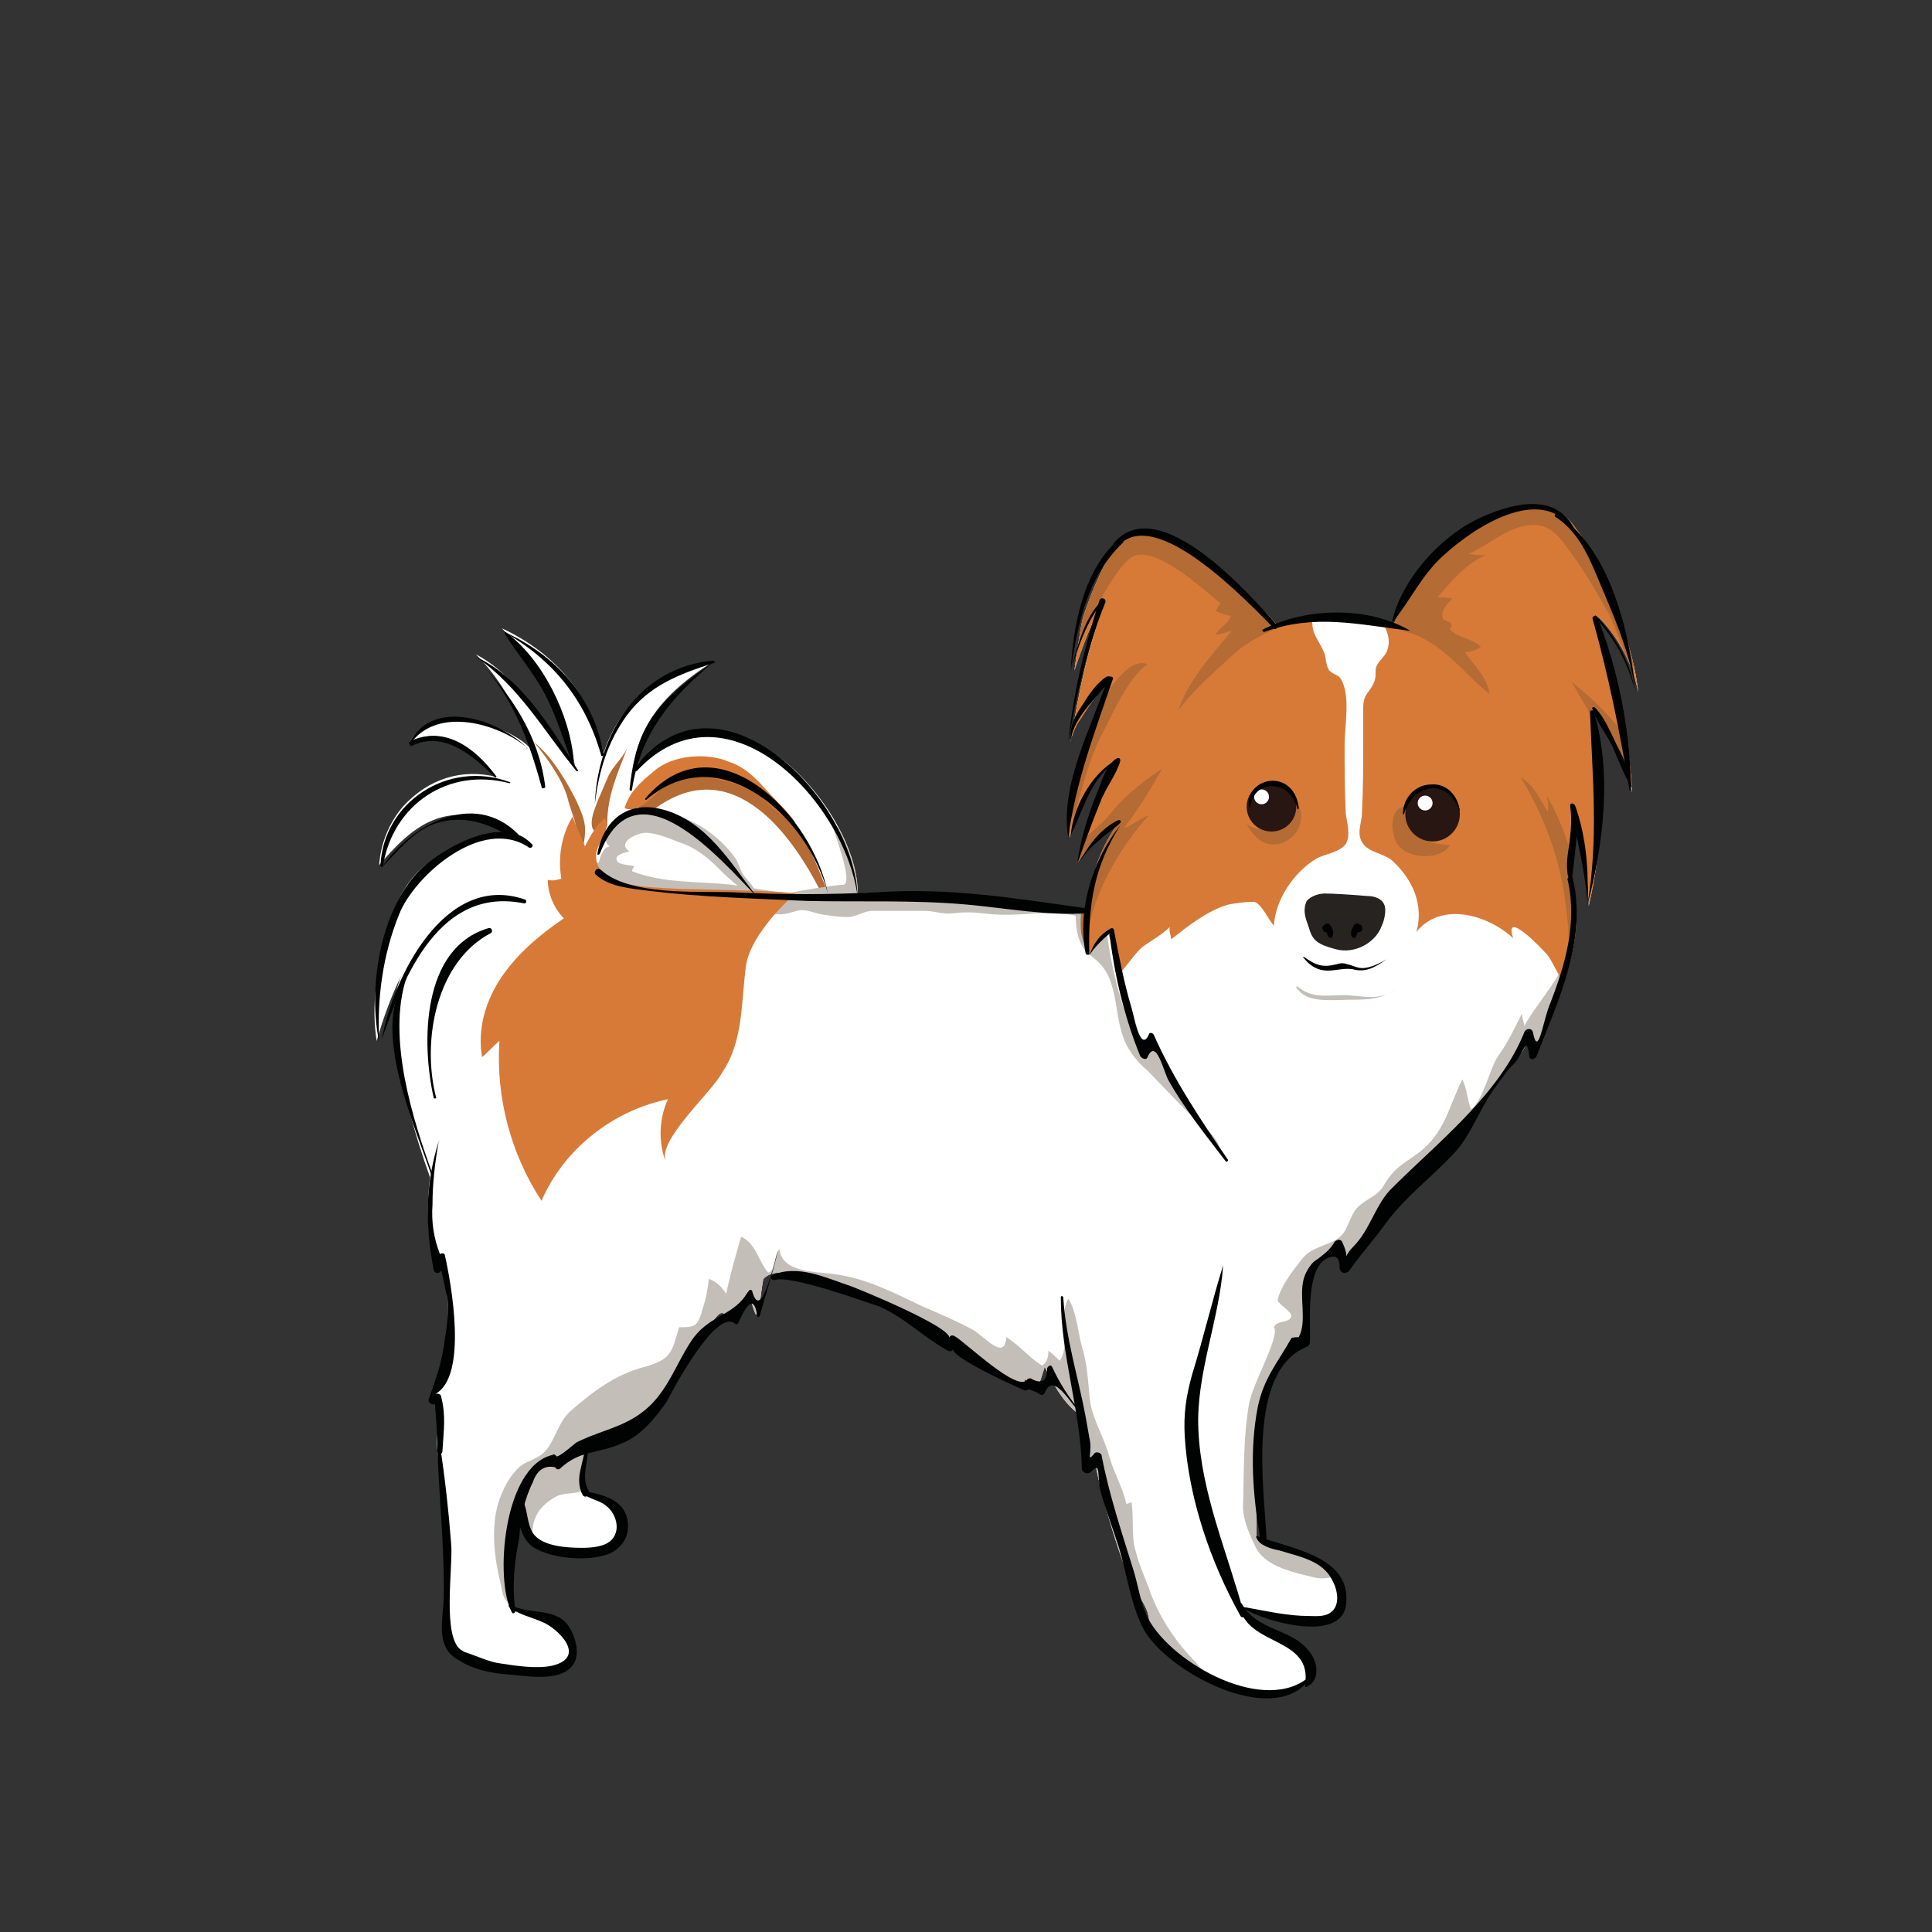 <?xml version="1.0" encoding="utf-8"?>
<!-- Generator: Adobe Illustrator 22.1.0, SVG Export Plug-In . SVG Version: 6.00 Build 0)  -->
<svg version="1.1" id="Card_1" xmlns="http://www.w3.org/2000/svg" xmlns:xlink="http://www.w3.org/1999/xlink" x="0px" y="0px"
	 viewBox="0 0 155.9 155.9" style="enable-background:new 0 0 155.9 155.9;" xml:space="preserve">
<rect x="0" y="0" width="155.9" height="155.9" fill="#333333" stroke="none"/>
<style type="text/css">
	.st0{clip-path:url(#SVGID_2_);}
	.st1{fill:#FFFFFF;}
	.st2{fill:#B46B34;}
	.st3{fill:#C4BEB9;}
	.st4{fill:#D77A38;}
	.st5{clip-path:url(#SVGID_4_);}
	.st6{fill:#281613;}
	.st7{fill:#262320;}
	.st8{fill:#010202;}
</style>
<g id="Colours">
	<g>
		<defs>
			<path id="SVGID_1_" d="M105.3,136c0.5-0.6,0.5-1.5,0.1-2.2s-1.1-1.2-1.8-1.5c-0.7-0.4-1.5-0.6-2.1-1c-0.7-0.4-1.3-1-1.5-1.8
				c1.9,0.9,4.8,1.3,6,1.3c1.7,0,2.8-0.6,1.7-3.5c-2.1-2.7-5.4-2.1-6.3-3.2c-0.1-6.4-0.2-7.5,0.3-11.2c0.1-0.8,1.4-3.1,2.5-4.4
				c0.2-0.3,0.8,0.4,0.9,0c0.3-2-0.1-5,0.4-6c0.9-1.8,1.7-0.2,2.4-2c0.5,0.5,0.4,1.9,0.5,2c0.9-1.9,2.9-2.8,3.5-5
				c0.5-2,3.6-2.9,5-4.4c1.3-1.6,2-3.5,3.3-5c1.1-1.4,2.6-2.8,3.3-4.5c0.2,0.6,0.2,1.3,0.3,1.8c1.6-3.9,4.5-9.9,3-14.3
				c-0.5-2.1,0.9-4,0.2-6.1c0.7,2.5,1.2,5.5,1.2,8.1c1.2-5.1,1.3-10.4,0.4-15.6c1.3,2,2.3,4.1,3.1,6.4v-0.1
				c-0.3-4.7-1.3-9.4-2.8-13.9l0.1-0.1c1.6,1.6,2.8,3.9,3.2,6.1c-0.3-2.9-1.4-5.8-2.4-8.5c-0.9-2.2-1.9-3.8-2.6-4.7
				c-0.7-1-1.4-1.6-2.5-1.7c-1-0.2-2.1,0.1-3.1,0.4c-4.2,1.4-7.3,4.9-9.1,8.9c-2-0.7-2.6-0.5-4.7-0.5c-1.9,0-2.9-0.1-4.6,0.8
				c-2.2-2.5-4.8-4.6-7.5-6.4C94.9,43.7,94,43.1,93,43c-1-0.1-2.1,0.5-2.8,1s-2.1,3.6-2.8,5.8c-0.2,0.7-0.6,3.5-0.7,4.3
				c0.4-1.2,1.6-4.7,2.5-5.6c-1.4,3.6-2.2,7.5-2.8,11.4c0-0.4,0.4-1.3,0.6-1.6c1.1-1.7,1.4-2.2,2.8-3.5c-1.3,3.9-3.6,8.7-3.5,12.8
				c1.1-3.7,2.7-5.6,4-6.3c-0.9,1.1-2.3,4.8-3.4,8.4c0.8-1.3,2.1-2.7,3.5-3.5c-1.6,2.1-2.4,4.5-2.6,7.1c-2.1,0-8.6-1-10.3-1.1
				c-1.6-0.1-6.7-0.2-8.3-0.1c0.2-6.2-9.9-18.9-18.1-10.1c0.4-3,1.9-5.8,6.6-8.7c-4.9,0.8-7.8,3.8-9,7.5c-0.9-4.6-3.9-8.1-8.2-10.1
				c2.8,2.8,5.1,7.3,5.9,11.1c-0.7-1-1.4-1.9-2.1-3c-1.7-2.3-3.4-4.7-5.9-6c2.1,2.1,3.5,4.7,4.4,7.6c-0.7-0.8-2-1.4-3-1.8
				c-1.1-0.4-2.4-0.8-3.6-0.7c-1.2,0.1-2.5,0.8-3.1,1.9c1.3-0.6,2.6-0.5,3.8,0.1s2.4,1.8,3.2,2.8c-2.8-0.7-5.5,0.1-7.6,2.4
				c-1.1,1.3-1.8,3-1.9,4.7c1.2-1.4,2.6-2.9,4.3-3.6c2.1-0.9,4.8-0.4,6.5,1.1c-0.8-0.1-2.2,0.2-2.9,0.5c-1.6,0.6-3.2,1.2-4.5,2.3
				c-1.8,1.6-2.6,4.1-3.1,6.5c-0.6,2.4-0.9,5-0.5,7.4c0.5-1.8,1.2-3.7,2-5.3c-0.6,1.4-0.7,3-0.6,4.5c0.3,3.5,1.7,8.5,2.9,11.8
				c-0.3,2.4-0.2,5,0.4,7.4c0.1-0.4,0.3-0.7,0.4-1.1c1.1,3.8,0.8,8-0.8,11.6c0.2,0.1,0.4,0,0.4-0.2c0.7,1.5,0,2.7,0.2,4.3
				c0.5,4.8,0.9,9.2,0.6,14c0,0.5-0.1,1,0.1,1.5s0.5,0.9,1,1l3.3,1c1.2,0,3.7,0.5,5-0.1c1.7-0.7,0.2-3.1-0.1-3.4
				c-1-0.9-3.3-0.9-4-1.5c-0.6-1.3,0-4.4,0.1-6.1c0.1-1.4,0.1-1.2,0.5-2.4c0.4,1.5,0.2,3.2,1.9,3.6c1.2,0.3,3,0.7,4.5,0.4
				c1.7-0.4,2.2-1.5,1.7-3c-0.4-1.3-1.9-1.1-3-1.8c-0.5-1.2,0.5-2.2,0.3-3.7c0.8,0.1,0.8,0.1,1.4,0c2.8-0.6,4.7-3.5,6-5.7
				c0.4-0.6,0.7-1.2,1-1.8c0.1-0.1,0.4-0.9,0.4-1c0.3-0.2,0.7,0,0.7-0.1c0.6-0.5,0.5-1,1-1.5c0.6-0.8,0.7-0.4,1.5,0.2
				c0.3-0.7,0.7-1.9,1.2-2.4c0.2,0.6,0.3,1.3,0.6,1.9c0.4-0.8,0.4-2,0.6-2.9c1-1,2.7-0.3,3.7,0.2c1.2,0.5,2.4,0.3,3.6,0.7
				c1.3,0.5,2.4,1.3,3.7,1.7c1.5,0.4,2.3,2.5,3.7,2.8c0-0.2,0.2-0.5,0.2-0.7c1.1,0.2,1.9,2.2,3,2.7c0.6,0.3,1.2,0.3,1.9,0.7
				c0.5,0.3,1.1,1.1,1.3,0c0.3,0.2,0.6,0.5,0.9,0.9c0.3-0.5,0.5-1.3,0.7-1.9c0.8,1.5,1.3,2.6,2.6,3.7c0.1,0.6,0.6,3.2,0.5,4.5
				c0.2-0.3,0.7-0.7,0.9-1c0.2,2,2.2,9,3.3,10.8c0.4,0.6,0.8,1.2,1,1.8c0.2,0.7,0.2,1.6,0.6,2.3c0.5,0.9,1.4,1.4,2.3,1.9
				c2.1,1.1,4.4,2.2,6.8,2.4c1.1,0.1,2.4-0.1,3-1.1"/>
		</defs>
		<clipPath id="SVGID_2_">
			<use xlink:href="#SVGID_1_"  style="overflow:visible;"/>
		</clipPath>
		<g id="Base" class="st0">
			<rect x="25.5" y="28.7" class="st1" width="112.2" height="112.2"/>
			<path class="st2" d="M51.3,65.6c1.3-3,5.7-3.7,8.5-2.6c3.9,1.6,5.7,5.4,7,9.1c0.1,0.2-0.3,0.4-0.4,0.2c-2.7-5.5-7.7-11.8-14-6.7
				C52.2,65.8,51.2,65.8,51.3,65.6z"/>
			<g>
				<path class="st2" d="M49,66.5c0-2.3,0.8-4,1.6-6.1c-0.4,0.8-1.1,1.4-1.5,2.2c-0.3,0.7-0.6,1.4-0.9,2.1c-0.2,0.6-0.6,1.4-0.4,2.1
					C48.1,67.6,49.1,66.8,49,66.5z"/>
			</g>
			<g>
				<path class="st2" d="M43.1,59.9c1.4,1.1,2.6,3.1,3.4,4.7c0.4,0.9,0.8,1.7,0.7,2.7c0,0.2-0.1,1-0.2,1.1c-0.4,0.3-0.4-1.4-0.5-1.7
					c-0.2-0.8-0.5-1.5-0.7-2.3C45.4,62.9,44.1,61.1,43.1,59.9z"/>
			</g>
			<g id="Grey">
				<g>
					<path class="st3" d="M126.7,76.3c-0.3,2.2-2.7,4.6-3.7,6.5c0-0.3-0.2-0.7-0.2-1c-0.6,1.2-1.1,2.3-1.9,3.4
						c-0.7,1-1.2,3.6-2.2,4.3c-0.3-0.7-0.3-1.6-0.7-2.4c-1.1,2.2-1.4,4.3-3.5,5.9c-1.2,0.9-2,1.2-2.8,2.6c-0.6,1.1-1.9,1.2-2.5,2.3
						c-0.6,1.1-0.5,1.7-1.7,2.3c-1.1,0.5-1.9,0.6-2.6,1.6c-0.7,0.9-1.6,2.1-1.8,3.1c0,0.3,1.2,1,1.1,1.3c-0.1,0.6-1.2,0.3-1.4,0.9
						c0.5,0.7-1.6,4.3-2,6.1c-0.5,2.9-0.4,5.5-0.5,8.4c0,1.1,0.6,2.4,1.1,3.4c0.9,1.5,3.1,1.9,4.7,2.3c1.3,0.3,3.3-0.6,4.6-0.8
						c2.7-0.6,6.4-1.3,7.6-4.2c1.9-4.6,2.8-9.6,4.6-14.2c1.9-4.7,3.4-9.6,4.6-14.6c0.5-2.1,0.9-4.1,1.6-6.1c0.6-1.8,1-3.7,0.7-5.6
						C129.6,79.9,129.1,76.3,126.7,76.3z"/>
				</g>
				<g>
					<path class="st3" d="M92.9,128.7c-0.4-1.2-1-2.4-1.3-3.7c-0.3-0.9-0.1-2.7-0.3-3.8c-0.2,0.2-0.2,0-0.4,0.2
						c-0.3-1.4-1-2.5-1.4-3.9c-0.4-1.5-1.2-2.7-1.5-4.2c-0.2-1.4-0.2-2.9-0.6-4.3c-0.4-1.2-0.5-3.2-1.2-4.2c-0.8,1.3,0.2,3.9-0.7,5
						c-0.3-0.3-0.6-0.6-0.9-0.8c0,0.5-0.1,0.9-0.5,1.2c-1-0.6-1.9-1.7-2.9-2.3c-0.1,2-1.8-0.1-2.7-0.6c-1.3-0.7-2.7-1.3-4.1-1.9
						c-2.3-1.1-4.6-2.3-7.2-2.6c-1.4-0.2-4.1-0.1-4.3-2c-0.5,0.5-0.2,1.6-0.9,1.9c-0.8-0.9-1-2.4-2.2-2.9c-0.4,1.4-0.9,3.1-1.2,4.6
						c-0.3-0.5-0.8-1-1.4-1.2c-0.1,0.8-0.2,1.5-0.5,2.4c-0.4,1.4-0.5,1.5-1.9,1.5c-0.6,2-0.6,2.6-2.8,3.2c-2.3,0.6-4.2,2-6,3.6
						c-1,0.9-1.2,2.4-2.1,3.3c-0.5,0.5-1.4,0.7-1.9,1.1c-0.9,0.8-1.4,1.8-1.8,3c-0.6,2.1-0.3,4.5,0.2,6.5c0.2,0.9,0.2,1.6,1.2,1.7
						c1.5,0.2,1.5-1.7,1.5-2.9c0-2.3-0.9-4.3,1.7-5.8c0.7-0.4,1.5-0.2,2.2-0.5c0.6-0.3,0.9-1.1,1.5-1.6c1.5-1.3,3.3-1.2,5.1-1.2
						c9.6,0,17.2,5.2,24.2,11.2c3.5,3,7.8,7,12.4,8.4c1.8,0.5,5.6,2.5,6.9,0.2c1-1.7-0.2-2.7-1.2-3.8
						C94.7,132.2,93.6,130.5,92.9,128.7z"/>
				</g>
				<g>
					<path class="st3" d="M92.9,84c-0.3,0.3-0.6,0.5-0.9,0.8c-1.4-3.1-2.3-6.4-2.7-9.7c-0.6,0.3-1.1,0.8-1.4,1.4
						c-0.1-1-0.2-1.9-0.3-2.9c-0.3,0-0.5,0.1-0.8,0.1c0,1,0.1,2.1,0.7,2.9c0.3,0.4,0.8,0.7,1.2,1.1c1.7,1.7,1.1,4.7,2.3,6.8
						c0.4,0.7,0.9,1.3,1.5,1.8l0,0c1.1,1.1,2.1,2.2,3.2,3.3c0.7,0.7,2.5,2,2.7,3C96.3,90.1,94.6,87,92.9,84z"/>
				</g>
				<path class="st3" d="M50.8,69"/>
				<g>
					<path class="st3" d="M87.7,74.3c-0.9-0.7-2.9-0.6-4-0.6c-1.5,0.1-2.9,0.2-4.4,0c-0.8-0.1-1.6-0.1-2.4,0s-1.5-0.2-2.3-0.2
						c-1.4,0-2.8,0-4.2,0c-0.7,0-1.3,0.5-2,0.5s-1.3-0.1-2-0.2s-1.4-0.5-2.1-0.3c-0.8,0.2-1.1,0.4-2.1,0.2c-1.4-0.3-2.5-0.1-3.9-0.2
						c-1.5,0-2.9-0.6-4.4-0.9s-3.6-0.3-4.9-1.2c-0.5-0.4-1.3-1.1-1.1-1.7l0.4-0.1c0.1-0.2,0.1-0.4,0.2-0.6c0.2-0.3,0.2-0.6,0.7-0.7
						c-1-0.7,0.7-2.1,1.3-2.4c1-0.6,2.1-0.5,3.2-0.3c2.2,0.4,4.2,1.7,5.6,3.6c0.3,0.4,0.4,1,0.7,1.4c0.3,0.5,1.1,1,0.8,1.6
						c-1-0.3-2.3-1.6-3.1-2.4c-0.7-0.7-1.8-1.5-2.8-1.8c-0.8-0.3-1.9-0.8-2.8-0.8c-0.7,0-2.4,0.8-1.3,1.5c-0.4,0.1-1.3,0.3-1,0.8
						c0.2,0.3,1.1,0.3,1.4,0.4C51.1,70,51,70.2,51,70.3c2.5,1,5.4,0.8,8.1,1.1c1.4,0.2,2.8,0.5,4.1,0.6c0.2,0,0.6,0.1,0.8,0
						c0.4-0.1,3.4-0.6,4-0.6c1,0-0.8-4.4-0.9-5.1c2.2,1.7,1.9,4.2,3.7,4.2c1.2,0,2.3,0.6,3.5,0.7c1.1,0,2.2-0.2,3.3,0
						c2.2,0.3,4.4,1,6.6,1.3C85.2,72.9,87.9,72.5,87.7,74.3z"/>
				</g>
			</g>
			<g id="Lights">
				<g>
					<path class="st4" d="M131.8,63.6c-0.7-1.4-1.1-2.7-1.9-4.1c-1-1.6-2-3-3.1-4.5"/>
				</g>
				<g>
					<path class="st4" d="M111.3,49.9c0.6,0.8,1,1.7,0.6,2.7c-0.2,0.4-0.6,0.7-0.8,1.1c-0.2,0.4,0,0.8-0.2,1.3
						c-0.4,1-0.9,0.9-0.9,2.2c0,0.9,0,1.9,0,2.8c0,1.9,0,3.7-0.1,5.6c0,0.8-0.5,1.7,0.1,2.5c0.5,0.7,1.8,0.8,2.4,1.4
						c1.6,1.5,2.5,3.5,1.9,5.7c1.9-2.4,5.6-1.5,7.8,0.5c-0.8-2.4,2.3,0.8,2.8,1.4c0.8,1.1,1.7,4.1,3.4,3.2c1-0.5,1.8-2.3,2.6-3.2
						c1-1,2.3-1.6,3.3-2.5c3.5-3.1,3-7.5,3.3-11.7c0.1-1.7,0.6-3.4,0.4-5.1c-0.2-1.8-1-3.5-1.8-5.2c-1.4-3-2.8-5.7-4-8.8
						c-2.2-5.9-12.1-10.8-17.5-6.4c-2.1,1.7-3.3,4.6-3.2,7.3C111.4,46.7,112,48.4,111.3,49.9z"/>
				</g>
				<g>
					<path class="st4" d="M105.9,50.3c0,1,0.7,1.6,1,2.5c0.1,0.4,0.1,0.8,0.3,1.2c0.2,0.4,0.8,0.4,1,0.8c0.8,1.3,0.3,3.8,0.3,5.3
						c0,1.9,0,3.7,0.1,5.6c0.1,0.7,0.4,1.7,0,2.4c-0.5,0.7-1.7,0.8-2.4,1.2c-1.8,1.1-3.3,3.3-3.4,5.4c-0.4-0.4-0.9-1.6-1.5-1.9
						c-0.3-0.1-1.8,0.1-2.2,0.2c-1.7,0.5-3.2,1.7-4.6,2.8c0-0.3-0.2-0.7-0.1-1c-0.6,0.6-1.5,1.1-2.2,1.6c-0.5,0.4-1.4,1.7-1.9,2.2
						c-0.1-0.6-0.6-2.8-1-3.5c-0.4,0.6-0.8,1.1-1.4,1.8c-0.4-1,0-2.1-0.2-3.1c-0.3-1.6-1.9-2.8-2.9-4c-1.5-1.8-2.7-3.8-3.7-5.9
						c-1.6-3.5-1.7-7.6-3.1-11.2c-1-2.6-1.4-5.9-0.7-8.7c0.9-3.4,3.3-4.5,6.7-4.5c5.3,0,10.1,3.9,14.9,5.8c1.4,0.6,2.7,1.4,3.9,2.4
						c0.5,0.4,1,1.1,1.6,1.4C104.9,49.4,105.8,49.3,105.9,50.3z"/>
				</g>
				<g>
					<g>
						<path class="st3" d="M112.7,79.7c-1.3,1.2-2.8,0.6-4.3,0.6c-1.4,0-2.5,0.3-3.7-0.7c0,0-0.1,0-0.1,0.1c0.8,1.1,2.1,1,3.4,1
							C109.8,80.6,111.3,80.9,112.7,79.7C112.8,79.7,112.8,79.6,112.7,79.7L112.7,79.7z"/>
					</g>
				</g>
				<g>
					<path class="st4" d="M64.2,66.4c-0.5-0.8-1.7-1.9-2.4-2.7c-0.8-0.9-1.7-1.8-2.9-2.2c-1.8-0.8-4.6-0.6-6.1,0.7
						c-1.1,0.9-2,1.7-2.4,3c0.7,0.4,1.8-0.4,2.3-0.9c0.4-0.3,0.6-0.8,1.1-1.1s1.1-0.3,1.6-0.4c1.9-0.3,4.9,0.4,6.3,1.8
						C62.5,65.3,63.4,66.2,64.2,66.4z"/>
				</g>
				<g>
					<path class="st4" d="M53.7,93.7c-0.6-1.6-0.5-3.5,0.2-5c-4.4,0.9-8.4,4-10.2,8.2c-2.5-3.8-3.7-8.4-3.4-12.9
						c-0.5,0.4-0.9,0.9-1.4,1.3c-0.4-2.3,0.3-4.6,1.6-6.5s3.1-3.4,5-4.7c-0.8-0.8-1.3-2-1.3-3.1c0.4,0.1,0.8,0,1.1-0.1
						c-0.3-1.7,0-3.5,0.9-5c0.3,0.8,0.7,1.6,1,2.4l0,0c0.4-0.8,0.9-1.7,1.6-2.3c0.6,1.1-0.8,2.1-0.7,3.2c0.1,1.5,1.6,2,2.9,2.2
						c2.4,0.5,10.1,0.3,13.2,0.7c-1.3,1.1-3.7,3.7-4,5.8c-0.4,2.9-0.2,6.1-1.9,8.6C57.5,88.1,53.1,91.9,53.7,93.7z"/>
				</g>
			</g>
			<g id="Darks">
				<g>
					<path class="st2" d="M131.7,53.7c-0.8-1.1-1.2-2.9-1.9-4.2c-0.9-1.6-1.8-3.2-2.9-4.7c-1-1.4-1.8-2.7-3.7-2.4
						c-1.8,0.3-3.1,1.6-4.7,2.3c0.5,0.1,1,0.1,1.4,0.1c-1.5,0.6-2.8,2.1-3.9,3.4c0.4,0,0.8,0,1.2,0.1c-0.4,0.4-0.9,0.9-0.8,1.5
						c0.1,0.5,1.1,0.2,0.6,1c0.7,0.7,1.8,0.7,2.5,1.4c-0.4,0.3-0.9,0.4-1.3,0.4c0.7,1.1,1.8,2,2,3.4c-1.9-1.5-3.3-3.5-5.6-4.6
						c-0.9-0.5-2.3-0.4-2.7-1.6c-0.4-1.2,1-3.2,1.4-4.2c1.6-3.4,4.2-5.6,7.9-6.5c4.1-1,9,1.8,10.4,5.9c0.7,2,1,4.1,1.2,6.1
						C132.7,52.1,132.9,54,131.7,53.7z"/>
				</g>
				<g>
					<path class="st2" d="M104,50.3c-1.9,0.8-3.2,1.3-4.8,2.8c-1.4,1.3-2.9,2.6-4.1,4.2c0.7-2.3,2.8-4.6,4.3-6.4
						c-0.4,0.1-0.9,0.3-1.3,0.3c0.3-0.6,1.1-0.9,1.2-1.5c-0.4-0.1-0.8-0.2-1.2-0.4c0.1-0.1,0.2-0.5,0.4-0.6c-2-1.7-5-4.3-6.8-3.9
						c-1.6,0.3-4.2,6.2-6.4,10.2c-0.6-1.4,0-4.2,0.1-5.8c0.2-2.5,1-4.4,2.3-6.5c0.9-1.5,1.6-3,3.4-3.4s3.6,0,5.3,0.7
						c2.2,0.9,5.8,2,6.8,4.4C103.9,46.2,104.1,48.5,104,50.3z"/>
				</g>
				<g>
					<path class="st2" d="M125.9,81c1.1-2.6,0.7-6.3,0.3-9c-0.5-3.2-1.8-6.5-3.5-9.3c1.1,0.7,1.5,1.7,2.2,2.8c0.1-0.4,0-0.9-0.1-1.3
						c1.4,2.3,2.2,5.3,2.9,7.8c0.5,1.6,0.6,3.1,0.7,4.7C128.6,78.7,127.4,79,125.9,81z"/>
				</g>
				<g>
					<path class="st2" d="M126.8,55c2.3,1.9,6.2,5.2,5,8.6"/>
				</g>
				<g>
					<path class="st2" d="M86.8,65.4c0.6-2,1.1-4.2,2.1-6.1c0.9-1.7,2.1-4.6,3.7-5.7c-2.1-0.9-4.6,4.8-5.4,6.1
						c-0.7,1.3-1.4,2.6-1.6,4.1c-0.1,0.6-0.4,1.5-0.2,2.1C85.5,66.4,86.2,67.1,86.8,65.4z"/>
				</g>
				<g>
					<path class="st2" d="M113.7,65.1c-0.8,2.3,1.4,3,3.3,3.1c-0.7,1.2-3.1,1.1-4,0.2C112.1,67.6,112,64.8,113.7,65.1z"/>
				</g>
				<g>
					<path class="st2" d="M104.8,65c0.5,1.1,0,2.5-1.3,3c-1.4,0.5-2.3-0.4-2.9-1.5C102.3,67.7,103.6,65.9,104.8,65z"/>
				</g>
				<g>
					<path class="st2" d="M93.8,62c-0.9,1.6-2,3.4-3.1,4.8c0.6-0.1,1.3-0.8,2-1c-2.4,2.6-5,7.1-5,10.7c-0.9-1.3-0.3-3.3-0.4-4.2
						c0-1.3-1.3-2.3-0.6-3.6c0.6-1.2,1.9-1.7,3.2-3.4C91.2,63.7,93.8,62,93.8,62z"/>
				</g>
			</g>
		</g>
	</g>
	<g>
		<defs>
			<path id="SVGID_3_" d="M105.3,136c0.5-0.6,0.5-1.5,0.1-2.2s-1.1-1.2-1.8-1.5c-0.7-0.4-1.5-0.6-2.1-1c-0.7-0.4-1.3-1-1.5-1.8
				c1.9,0.9,4.8,1.3,6,1.3c1.7,0,2.8-0.6,1.7-3.5c-2.1-2.7-5.4-2.1-6.3-3.2c-0.1-6.4-0.2-7.5,0.3-11.2c0.1-0.8,1.4-3.1,2.5-4.4
				c0.2-0.3,0.8,0.4,0.9,0c0.3-2-0.1-5,0.4-6c0.9-1.8,1.7-0.2,2.4-2c0.5,0.5,0.4,1.9,0.5,2c0.9-1.9,2.9-2.8,3.5-5
				c0.5-2,3.6-2.9,5-4.4c1.3-1.6,2-3.5,3.3-5c1.1-1.4,2.6-2.8,3.3-4.5c0.2,0.6,0.2,1.3,0.3,1.8c1.6-3.9,4.5-9.9,3-14.3
				c-0.5-2.1,0.9-4,0.2-6.1c0.7,2.5,1.2,5.5,1.2,8.1c1.2-5.1,1.3-10.4,0.4-15.6c1.3,2,2.3,4.1,3.1,6.4v-0.1
				c-0.3-4.7-1.3-9.4-2.8-13.9l0.1-0.1c1.6,1.6,2.8,3.9,3.2,6.1c-0.3-2.9-1.4-5.8-2.4-8.5c-0.9-2.2-1.9-3.8-2.6-4.7
				c-0.7-1-1.4-1.6-2.5-1.7c-1-0.2-2.1,0.1-3.1,0.4c-4.2,1.4-7.3,4.9-9.1,8.9c-2-0.7-2.6-0.5-4.7-0.5c-1.9,0-2.9-0.1-4.6,0.8
				c-2.2-2.5-4.8-4.6-7.5-6.4C94.9,43.7,94,43.1,93,43c-1-0.1-2.1,0.5-2.8,1s-2.1,3.6-2.8,5.8c-0.2,0.7-0.6,3.5-0.7,4.3
				c0.4-1.2,1.6-4.7,2.5-5.6c-1.4,3.6-2.2,7.5-2.8,11.4c0-0.4,0.4-1.3,0.6-1.6c1.1-1.7,1.4-2.2,2.8-3.5c-1.3,3.9-3.6,8.7-3.5,12.8
				c1.1-3.7,2.7-5.6,4-6.3c-0.9,1.1-2.3,4.8-3.4,8.4c0.8-1.3,2.1-2.7,3.5-3.5c-1.6,2.1-2.4,4.5-2.6,7.1c-2.1,0-8.6-1-10.3-1.1
				c-1.6-0.1-6.7-0.2-8.3-0.1c0.2-6.2-9.9-18.9-18.1-10.1c0.4-3,1.9-5.8,6.6-8.7c-4.9,0.8-7.8,3.8-9,7.5c-0.9-4.6-3.9-8.1-8.2-10.1
				c2.8,2.8,5.1,7.3,5.9,11.1c-0.7-1-1.4-1.9-2.1-3c-1.7-2.3-3.4-4.7-5.9-6c2.1,2.1,3.5,4.7,4.4,7.6c-0.7-0.8-2-1.4-3-1.8
				c-1.1-0.4-2.4-0.8-3.6-0.7c-1.2,0.1-2.5,0.8-3.1,1.9c1.3-0.6,2.6-0.5,3.8,0.1s2.4,1.8,3.2,2.8c-2.8-0.7-5.5,0.1-7.6,2.4
				c-1.1,1.3-1.8,3-1.9,4.7c1.2-1.4,2.6-2.9,4.3-3.6c2.1-0.9,4.8-0.4,6.5,1.1c-0.8-0.1-2.2,0.2-2.9,0.5c-1.6,0.6-3.2,1.2-4.5,2.3
				c-1.8,1.6-2.6,4.1-3.1,6.5c-0.6,2.4-0.9,5-0.5,7.4c0.5-1.8,1.2-3.7,2-5.3c-0.6,1.4-0.7,3-0.6,4.5c0.3,3.5,1.7,8.5,2.9,11.8
				c-0.3,2.4-0.2,5,0.4,7.4c0.1-0.4,0.3-0.7,0.4-1.1c1.1,3.8,0.8,8-0.8,11.6c0.2,0.1,0.4,0,0.4-0.2c0.7,1.5,0,2.7,0.2,4.3
				c0.5,4.8,0.9,9.2,0.6,14c0,0.5-0.1,1,0.1,1.5s0.5,0.9,1,1l3.3,1c1.2,0,3.7,0.5,5-0.1c1.7-0.7,0.2-3.1-0.1-3.4
				c-1-0.9-3.3-0.9-4-1.5c-0.6-1.3,0-4.4,0.1-6.1c0.1-1.4,0.1-1.2,0.5-2.4c0.4,1.5,0.2,3.2,1.9,3.6c1.2,0.3,3,0.7,4.5,0.4
				c1.7-0.4,2.2-1.5,1.7-3c-0.4-1.3-1.9-1.1-3-1.8c-0.5-1.2,0.5-2.2,0.3-3.7c0.8,0.1,0.8,0.1,1.4,0c2.8-0.6,4.7-3.5,6-5.7
				c0.4-0.6,0.7-1.2,1-1.8c0.1-0.1,0.4-0.9,0.4-1c0.3-0.2,0.7,0,0.7-0.1c0.6-0.5,0.5-1,1-1.5c0.6-0.8,0.7-0.4,1.5,0.2
				c0.3-0.7,0.7-1.9,1.2-2.4c0.2,0.6,0.3,1.3,0.6,1.9c0.4-0.8,0.4-2,0.6-2.9c1-1,2.7-0.3,3.7,0.2c1.2,0.5,2.4,0.3,3.6,0.7
				c1.3,0.5,2.4,1.3,3.7,1.7c1.5,0.4,2.3,2.5,3.7,2.8c0-0.2,0.2-0.5,0.2-0.7c1.1,0.2,1.9,2.2,3,2.7c0.6,0.3,1.2,0.3,1.9,0.7
				c0.5,0.3,1.1,1.1,1.3,0c0.3,0.2,0.6,0.5,0.9,0.9c0.3-0.5,0.5-1.3,0.7-1.9c0.8,1.5,1.3,2.6,2.6,3.7c0.1,0.6,0.6,3.2,0.5,4.5
				c0.2-0.3,0.7-0.7,0.9-1c0.2,2,2.2,9,3.3,10.8c0.4,0.6,0.8,1.2,1,1.8c0.2,0.7,0.2,1.6,0.6,2.3c0.5,0.9,1.4,1.4,2.3,1.9
				c2.1,1.1,4.4,2.2,6.8,2.4c1.1,0.1,2.4-0.1,3-1.1"/>
		</defs>
		<clipPath id="SVGID_4_">
			<use xlink:href="#SVGID_3_"  style="overflow:visible;"/>
		</clipPath>
		<g id="Details" class="st5">
			<circle class="st6" cx="115.6" cy="65.7" r="2.2"/>
			<circle class="st6" cx="102.6" cy="65.1" r="2"/>
			<g>
				<path class="st7" d="M110.3,72.3c0.6,0,1.2,0.2,1.4,0.7c0.2,0.4,0,1.3-0.2,1.7c-0.5,1.4-2.2,2.3-3.7,1.9s-1.9-0.7-2.2-1.8
					c-0.2-0.6-0.5-1.2-0.2-2c0.1-0.3,0.8-0.7,1.5-0.7S109.1,72.2,110.3,72.3z"/>
			</g>
			<circle class="st1" cx="115" cy="64.8" r="0.6"/>
			<circle class="st1" cx="101.8" cy="64.3" r="0.6"/>
		</g>
	</g>
</g>
<g id="Outlines">
	<g>
		<g>
			<path class="st8" d="M126.5,71c0.8,3.5-0.2,6.9-1.5,10.2c-0.5,1.3-0.9,4.2-1.3,2.1c-0.1-0.4-0.6-0.3-0.7,0c-2,5-7,8.9-10.6,12.5
				c-1.4,1.3-1.8,3.4-3.2,4.8c-1.1,1.1-0.1,1.3-0.9-0.4c-0.1-0.2-0.4-0.2-0.6,0c-0.8,1.4-2,1.3-2.5,3c-0.4,1.5,0.3,3.4-0.4,4.7
				c0,0-0.6,0-0.6,0.1c-1.2,2.1-2.2,3.2-2.7,5.5c-0.7,3.6-0.4,7.2,0.2,10.7c0,0.3,0.5,0.2,0.5-0.1c-0.2-4-1.6-13.4,3.2-15.4
				c0.2-0.1,0.3-0.2,0.3-0.4c0.1-1.5-0.5-6.7,1.9-6.9c0.4,0,0.5,0.4,0.5,0.9c0,0.4,0.5,0.6,0.8,0.2c0.9-1.3,2.1-2.6,3-3.9
				c1.7-2.2,3.5-3.5,5.3-5.4c1.4-1.4,2.1-3.5,3.2-5.1c0.5-0.7,1.2-1.7,1.8-2.3c0.7-0.7,1-2.4,1.2-0.6c0,0.4,0.5,0.3,0.6,0
				c1.8-4.6,4.1-9.4,2.9-14.4C126.8,70.7,126.4,70.8,126.5,71L126.5,71z"/>
		</g>
	</g>
	<g>
		<g>
			<path class="st8" d="M101.4,124.1c0.2,0.6,1.2,0.9,1.8,1c1.6,0.5,3.5,0.8,4.3,2.4c0.4,0.7,0.7,2-0.1,2.6
				c-0.5,0.4-1.3,0.3-1.8,0.3c-1.7,0-3.4-0.4-5.1-0.7c-0.1,0-0.1,0.1-0.1,0.1c1.5,1,7.7,2.8,8.2-0.2c0.6-4-4.4-4.6-7-5.6
				C101.4,123.9,101.3,124,101.4,124.1L101.4,124.1z"/>
		</g>
	</g>
	<g>
		<g>
			<path class="st8" d="M87.3,114c-1-1.1-1.8-2.4-2.4-3.7c-0.1-0.2-0.3-0.1-0.4,0.1c0,1-0.4,1.3-1.2,0.9c-0.1-0.1-0.3-0.1-0.4,0
				c-0.7,1.2-5.1-3.1-5.9-3.5c-0.2-0.1-0.4,0-0.4,0.2c0.3-0.9-7.6-4.1-7.9-4.2c-2.1-0.7-4.3-1.8-6.4-0.9c-0.2,0.1-0.1,0.4,0.2,0.4
				c1.2-0.5,7.7,1.9,8.4,2.1c2.1,0.9,3.6,2.5,5.6,3.6c0.2,0.1,0.4,0,0.4-0.2c-0.3,0.7,5.3,3.2,5.8,3.4c0.1,0,0.2,0,0.3-0.1
				c0.3,0.1,0.6,0.2,0.9,0.4c0.1,0.1,0.3,0.1,0.4-0.1c0.7-1.8,2.1,0.9,3,1.8C87.2,114.3,87.4,114.1,87.3,114L87.3,114z"/>
		</g>
	</g>
	<g>
		<g>
			<path class="st8" d="M62.8,100.8c-0.3,1-1.4,6-2.1,3.4c0-0.1-0.2-0.2-0.3,0c-1.2,2-2.9,1.8-4.4,3.7c-1.1,1.5-1.7,3.3-2.9,4.8
				c-1.9,2.4-4.2,2.5-6.6,3.7c0,0-1.5,1.3-1.6,1.1c-0.1-0.1-0.2-0.2-0.3-0.1c-4,0.9-4.7,10.1-3.3,12.7c0.1,0.2,0.3,0,0.3-0.1
				c-0.3-2-0.1-3.9,0.3-5.9c0.1-1.6,0.4-3.1,1.1-4.5c0.3-0.9,0.9-1.4,1.8-1.2c0.1,0.2,0.3,0.2,0.4,0.1c1.6-1.5,3.1-1.2,4.9-2
				c1.6-0.6,2.8-2.1,3.7-3.4c0.1-0.2,3.9-7.6,5.5-6.3c0.1,0.1,0.2,0.1,0.3-0.1c0.8-1.8,1.3-2,1.5-0.5c0,0.1,0.1,0.1,0.2,0
				C61.8,104.4,62.4,102.6,62.8,100.8C62.9,100.8,62.8,100.8,62.8,100.8L62.8,100.8z"/>
		</g>
	</g>
	<g>
		<g>
			<path class="st8" d="M47.2,116.6c0,1.4-0.9,2.6-0.2,4c0.2,0.4,0.7,0,0.5-0.3c-0.7-1.2,0.1-2.5-0.1-3.7
				C47.4,116.5,47.2,116.5,47.2,116.6L47.2,116.6z"/>
		</g>
	</g>
	<g>
		<g>
			<path class="st8" d="M46.9,120.4c0.6,0.6,1.4,0.6,2,1.1c0.8,0.6,1.2,1.9,0.5,2.7c-0.5,0.6-1.6,0.7-2.4,0.7c-1.2,0-3.3-0.1-4-1.2
				c-0.5-0.8-0.4-1.8-0.8-2.6c-0.1-0.3-0.5-0.1-0.5,0.1c0,1.3,0.3,3.2,1.6,3.8c1.5,0.8,4.2,1,5.8,0.4c1.2-0.5,1.8-1.6,1.5-2.9
				c-0.4-1.6-2.1-1.9-3.5-2.2C46.9,120.2,46.9,120.3,46.9,120.4L46.9,120.4z"/>
		</g>
	</g>
	<g>
		<g>
			<path class="st8" d="M40.5,50.9c4.1,2.3,6.7,5.5,8,10c0,0.2,0.3,0.1,0.2-0.1C47.9,56.2,44.8,52.8,40.5,50.9
				C40.5,50.8,40.4,50.9,40.5,50.9L40.5,50.9z"/>
		</g>
	</g>
	<g>
		<g>
			<path class="st8" d="M40.7,51.1c1,1.6,2.2,3,3.1,4.6c1,1.8,1.6,3.8,2.3,5.7c0,0.1,0.2,0.1,0.2,0c-0.3-3.7-2.5-8.2-5.5-10.4
				L40.7,51.1L40.7,51.1z"/>
		</g>
	</g>
	<g>
		<g>
			<path class="st8" d="M38.4,53c3.5,2.4,5.5,6,8.1,9.2c0.1,0.1,0.2,0,0.1-0.1C44.5,58.8,42.1,54.7,38.4,53C38.4,53,38.3,53,38.4,53
				L38.4,53z"/>
		</g>
	</g>
	<g>
		<g>
			<path class="st8" d="M38.5,53.2c2.8,2.8,4.2,6.6,5.2,10.3c0,0.2,0.3,0.1,0.3,0C43.5,59.4,41.3,56.1,38.5,53.2
				C38.5,53.1,38.4,53.2,38.5,53.2L38.5,53.2z"/>
		</g>
	</g>
	<g>
		<g>
			<path class="st8" d="M42.5,60.3c-2.3-2.2-7.4-4-9.4-0.5c0,0.1,0.1,0.2,0.1,0.1C35.4,57,40.2,58.4,42.5,60.3
				C42.5,60.5,42.6,60.4,42.5,60.3L42.5,60.3z"/>
		</g>
	</g>
	<g>
		<g>
			<path class="st8" d="M33.2,60.2c2.6-1.3,5,0.8,6.7,2.5c0.1,0.1,0.2,0,0.1-0.1c-1.6-2.2-4.2-4.2-7-2.7C33,60,33.1,60.2,33.2,60.2
				L33.2,60.2z"/>
		</g>
	</g>
	<g>
		<g>
			<path class="st8" d="M30.9,69.9c0.8-5,5.3-8,10.2-6.7c0.1,0,0.1-0.1,0-0.1c-4.9-1.8-10.2,1.6-10.4,6.8
				C30.7,69.9,30.8,70,30.9,69.9L30.9,69.9z"/>
		</g>
	</g>
	<g>
		<g>
			<path class="st8" d="M30.8,70c1.4-1.4,2.8-3.3,4.9-3.7c2.1-0.5,4,0.3,5.8,1.4c0.2,0.1,0.5-0.2,0.3-0.4
				C38.2,63.7,33.1,66.6,30.8,70C30.7,70,30.8,70,30.8,70L30.8,70z"/>
		</g>
	</g>
	<g>
		<g>
			<path class="st8" d="M30.6,84.1c-0.2-3.5,0.3-7.1,1.6-10.3c1.2-3.1,6.7-8,10.5-5.4c0.2,0.1,0.4-0.2,0.2-0.3
				c-2.3-2.5-7.4,0.4-9.2,2.3C30.6,73.7,29.7,79.9,30.6,84.1L30.6,84.1L30.6,84.1z"/>
		</g>
	</g>
	<g>
		<g>
			<path class="st8" d="M30.8,83.9c1.8-5.2,4.7-12.4,11.5-11c0.2,0,0.2-0.2,0.1-0.3C35.9,70.3,31.7,78.9,30.8,83.9
				C30.7,83.9,30.7,83.9,30.8,83.9L30.8,83.9z"/>
		</g>
	</g>
	<g>
		<g>
			<path class="st8" d="M35,95c-1.7-4.6-3.8-11.3-2.2-16.1c0-0.1-0.1-0.1-0.1,0c-2.8,4.3,0.8,11.9,2.2,16.2C34.9,95.1,35,95.1,35,95
				L35,95z"/>
		</g>
	</g>
	<g>
		<g>
			<path class="st8" d="M35.2,88.6c-1.2-4.6,0-11,4.4-13.3c0.2-0.1,0.1-0.5-0.2-0.4C34,76.5,34,84.2,35,88.6
				C35.1,88.7,35.2,88.6,35.2,88.6L35.2,88.6z"/>
		</g>
	</g>
	<g>
		<g>
			<path class="st8" d="M69.2,72.3c-0.3-8-11.4-19.1-18-10.3c-0.1,0.1,0.1,0.3,0.2,0.2C58.5,54.6,68.1,64.5,69.2,72.3L69.2,72.3
				L69.2,72.3z"/>
		</g>
	</g>
	<g>
		<g>
			<path class="st8" d="M48,64.9c0.3-2.6,1-5,2.6-7.2c1.8-2.4,4.2-3.3,7-4.2c0.1,0,0.1-0.2,0-0.2C51.6,53.8,48.2,59.2,48,64.9
				L48,64.9L48,64.9z"/>
		</g>
	</g>
	<g>
		<g>
			<path class="st8" d="M57.6,53.4c-2,1.4-4.2,3-5.4,5.2c-0.9,1.6-1.2,3.3-1.4,5.1c0,0.1,0.2,0.2,0.2,0
				C51.7,59.2,54.1,56.3,57.6,53.4C57.8,53.5,57.7,53.3,57.6,53.4L57.6,53.4z"/>
		</g>
	</g>
	<g>
		<g>
			<path class="st8" d="M87.7,73.3C82,72.5,76.6,71.6,70.8,72c-3.9,0.2-7.8,0.2-11.7,0c-2.9-0.1-8.3,0.3-10.6-1.8
				c-0.3-0.3-0.7,0.2-0.4,0.4c1.1,1,2.9,1.1,4.4,1.3c4.1,0.5,8.4,0.6,12.6,0.8c4.3,0.1,8.6-0.1,13,0.3c3.2,0.3,6.4,0.9,9.6,0.7
				C87.9,73.5,87.9,73.3,87.7,73.3L87.7,73.3z"/>
		</g>
	</g>
	<g>
		<g>
			<path class="st8" d="M113.8,50.9c-3.4-2-8.4-1.9-11.9-0.1c-0.1,0,0,0.2,0.1,0.2C106.1,49.5,109.6,50.4,113.8,50.9
				C113.8,51,113.8,50.9,113.8,50.9L113.8,50.9z"/>
		</g>
	</g>
	<g>
		<g>
			<path class="st8" d="M86.9,69.8c0.6-1.7,1.2-3.4,1.9-5.1c0.4-1.1,1.3-2.2,1.6-3.3c0-0.2-0.1-0.3-0.3-0.2
				c-0.8,0.5-1.2,1.8-1.5,2.6C87.8,65.7,87.2,67.7,86.9,69.8C86.8,69.8,86.9,69.8,86.9,69.8L86.9,69.8z"/>
		</g>
	</g>
	<g>
		<g>
			<path class="st8" d="M87.1,69.6c0.4-0.7,1-1.3,1.6-1.8c0.5-0.5,1.2-0.9,1.7-1.4c0.1-0.1,0-0.3-0.2-0.2
				C88.9,66.8,87.8,68.2,87.1,69.6L87.1,69.6L87.1,69.6z"/>
		</g>
	</g>
	<g>
		<g>
			<path class="st8" d="M90.4,66.6c-2.2,2.7-3.5,6.8-2.8,10.3c0,0.2,0.4,0.2,0.3,0C87.8,73,88.3,69.9,90.4,66.6L90.4,66.6L90.4,66.6
				z"/>
		</g>
	</g>
	<g>
		<g>
			<path class="st8" d="M87.9,77.1c0.5-0.8,1.2-1.4,1.9-2c0.1-0.1,0-0.2-0.1-0.2C88.8,75.3,88.2,76.2,87.9,77.1
				C87.8,77.1,87.9,77.1,87.9,77.1L87.9,77.1z"/>
		</g>
	</g>
	<g>
		<g>
			<path class="st8" d="M89.5,75.1c0.4,3.5,1.2,6.9,2.5,10.1c0.1,0.2,0.5,0.4,0.6,0.1c0.7-1.6,1.3,1.2,1.7,1.9
				c1.3,2.3,3,4.4,4.6,6.5c0.1,0.1,0.2,0,0.2-0.1c-2.2-3.2-4.4-6.5-6-10.1c-0.1-0.2-0.4-0.2-0.4,0c-0.7,1.5-1.2-1.6-1.4-2.2
				c-0.6-2-1-4.1-1.4-6.2C89.9,74.8,89.5,74.9,89.5,75.1L89.5,75.1z"/>
		</g>
	</g>
	<g>
		<g>
			<path class="st8" d="M103,50.4c-2.1-2.4-9.5-10.8-13.1-6.6c-0.2,0.2,0.1,0.5,0.3,0.3c3-3.5,10.5,4.5,12.6,6.6
				C102.9,50.9,103.2,50.6,103,50.4L103,50.4z"/>
		</g>
	</g>
	<g>
		<g>
			<path class="st8" d="M112.3,50.3c1.5-1.8,2.4-3.9,4.2-5.5c2.4-2.2,7.8-5.8,10.4-2.1c0.1,0.1,0.2,0,0.1-0.1
				c-1.6-3-5.3-1.9-7.8-0.7C116.1,43.4,113,46.9,112.3,50.3C112.2,50.3,112.3,50.4,112.3,50.3L112.3,50.3z"/>
		</g>
	</g>
	<g>
		<g>
			<path class="st8" d="M132,55.9c-0.5-4.8-2-11.6-6.4-14.4c-0.1-0.1-0.2,0.1-0.1,0.2c2.2,1.4,3,4,4,6.3
				C130.6,50.6,131.6,53.1,132,55.9C132,55.9,132.1,55.9,132,55.9L132,55.9z"/>
		</g>
	</g>
	<g>
		<g>
			<path class="st8" d="M131.9,55.6c-0.4-2.3-1.5-4.2-3.1-5.9c-0.1-0.1-0.2,0.1-0.1,0.1C130.3,51.5,131.3,53.4,131.9,55.6
				L131.9,55.6L131.9,55.6z"/>
		</g>
	</g>
	<g>
		<g>
			<path class="st8" d="M131.6,63.8c0-4.6-1-9.7-2.7-14c-0.1-0.2-0.4-0.1-0.4,0.1c1.3,4.6,2.2,9.1,3,13.9
				C131.5,63.8,131.6,63.8,131.6,63.8L131.6,63.8z"/>
		</g>
	</g>
	<g>
		<g>
			<path class="st8" d="M131.7,63.6c-0.2-1.2-0.6-2.3-1.2-3.4c-0.5-1-1-2.3-1.8-3.1c-0.1-0.1-0.3,0-0.2,0.1c0.3,1,1.1,2,1.6,3
				C130.6,61.3,131,62.5,131.7,63.6C131.6,63.7,131.7,63.6,131.7,63.6L131.7,63.6z"/>
		</g>
	</g>
	<g>
		<g>
			<path class="st8" d="M128.1,73c1.3-4.9,2-10.7,0.5-15.6c0-0.1-0.3-0.1-0.3,0C128.5,62.8,129,67.6,128.1,73
				C128,73.1,128.1,73.1,128.1,73L128.1,73z"/>
		</g>
	</g>
	<g>
		<g>
			<path class="st8" d="M128.1,72.8c0.1-2.6-0.1-5.3-1-7.8c-0.1-0.2-0.4-0.1-0.3,0.1C127.2,67.7,127.9,70.2,128.1,72.8L128.1,72.8
				L128.1,72.8z"/>
		</g>
	</g>
	<g>
		<g>
			<path class="st8" d="M126.8,71.5c0.1-1.2,0.3-2.5,0.4-3.7c0.1-1,0.2-2-0.2-2.9c-0.1-0.1-0.3-0.1-0.3,0.1c0.2,1.4,0,2.6-0.2,4
				C126.4,69.8,126.4,70.7,126.8,71.5L126.8,71.5L126.8,71.5z"/>
		</g>
	</g>
	<g>
		<g>
			<path class="st8" d="M86.4,54.1c0.6-3.8,1.3-7.5,4.2-10.3c0.2-0.2-0.1-0.5-0.3-0.3C87.4,46,86.6,50.5,86.4,54.1L86.4,54.1
				L86.4,54.1z"/>
		</g>
	</g>
	<g>
		<g>
			<path class="st8" d="M86.4,54.1c0.6-1.8,1.3-4.1,2.6-5.5c0.1-0.1,0-0.2-0.1-0.1C87.5,49.8,86.9,52.3,86.4,54.1L86.4,54.1
				L86.4,54.1z"/>
		</g>
	</g>
	<g>
		<g>
			<path class="st8" d="M86.2,59.9c0.7-3.9,1.5-7.6,3-11.3c0.1-0.3-0.4-0.5-0.5-0.1C87.5,52.2,86.6,56,86.2,59.9L86.2,59.9
				L86.2,59.9z"/>
		</g>
	</g>
	<g>
		<g>
			<path class="st8" d="M86.4,59.7c0.3-1.9,2.1-3.4,3.2-4.8c0.1-0.2-0.1-0.4-0.3-0.3c-0.8,0.5-1.4,1.4-1.9,2.2
				C86.8,57.7,86.3,58.5,86.4,59.7C86.3,59.7,86.4,59.7,86.4,59.7L86.4,59.7z"/>
		</g>
	</g>
	<g>
		<g>
			<path class="st8" d="M86.2,67.6c0.6-4.5,2.1-8.4,3.6-12.8c0.1-0.2-0.3-0.3-0.4-0.1C88.1,58.7,85.5,63.3,86.2,67.6
				C86.1,67.7,86.2,67.7,86.2,67.6L86.2,67.6z"/>
		</g>
	</g>
	<g>
		<g>
			<path class="st8" d="M86.4,67.4c1.1-2.2,1.6-4.7,3.8-6c0.1,0,0-0.2-0.1-0.1C88.1,62.4,86.6,65.1,86.4,67.4
				C86.3,67.4,86.4,67.4,86.4,67.4L86.4,67.4z"/>
		</g>
	</g>
	<g>
		<g>
			<path class="st8" d="M98.7,102.1c-0.9,2.9-1.6,5.9-2.5,8.8c-0.5,1.8-0.7,3.2-0.6,5c0.3,5,2.1,10.2,4.5,14.5
				c0.1,0.2,0.4,0.1,0.3-0.1c-1.3-4.9-3.5-9.8-3.7-15C96.5,110.9,98.4,106.5,98.7,102.1C98.8,102.1,98.7,102.1,98.7,102.1
				L98.7,102.1z"/>
		</g>
	</g>
	<g>
		<g>
			<path class="st8" d="M100,129.5c0.5,3.4,6,2.5,5.3,6.5c0,0.1,0.1,0.2,0.2,0.1c1.1-0.6,0.8-2.1,0.1-2.9c-1.4-1.8-4.2-1.6-5.4-3.8
				C100.1,129.3,99.9,129.4,100,129.5L100,129.5z"/>
		</g>
	</g>
	<g>
		<g>
			<path class="st8" d="M105.4,135.5c-3.8,2.8-11.3-1.6-12.9-5.2c-0.5-1.1-0.7-2.6-1.1-3.8c-0.9-2.9-1.9-5.9-2.5-9
				c0-0.3-0.5-0.4-0.6-0.2c-0.7,0.8-0.1-0.1-0.4-1.3c-0.1-0.6-0.2-1.1-0.3-1.7c-0.6-3.2-1.6-6.3-1.8-9.6c0-0.1-0.2-0.2-0.2,0
				c0,4.7,1.6,9.1,1.7,13.8c0,0.3,0.4,0.5,0.7,0.3c0.9-1,0.5,0.4,0.8,1.5c0.4,1.5,1,3,1.5,4.6c0.6,2,1,4.8,2,6.6
				c1.9,3.4,10.3,7.9,13.3,4.1C105.6,135.6,105.5,135.4,105.4,135.5L105.4,135.5z"/>
		</g>
	</g>
	<g>
		<g>
			<path class="st8" d="M35.4,92.1c-1.1,3.5-1.1,6.8-0.4,10.4c0.1,0.3,0.5,0.3,0.6,0c0.2,0.7,0.3,1.5,0.5,2.2c0.1,1.1,0,2.2-0.2,3.3
				c-0.2,1.8-0.7,3.2-1.3,4.9c-0.1,0.3,0.3,0.5,0.5,0.4c0.1,1.3,0.2,2.6,0.2,3.8c0,0.3,0.4,0.3,0.4,0c0.1-1.7,0.3-2.8-0.1-4.4
				c0-0.2-0.3-0.3-0.5-0.2c2.7-1.4,1.3-9,0.8-11.2c0-0.2-0.3-0.2-0.4-0.1c-0.5-1.3-0.7-2.6-0.6-4C34.9,95.5,35.1,93.8,35.4,92.1
				C35.5,92.1,35.4,92,35.4,92.1L35.4,92.1z"/>
		</g>
	</g>
	<g>
		<g>
			<path class="st8" d="M35.3,116.7c0.1,4.1,0.6,8.2,0.5,12.4c-0.1,1.8-0.6,3.8,1.1,4.8c0.5,0.3,0.9-0.5,0.4-0.7
				c-1.7-0.9-0.7-6.9-0.9-8.7c-0.2-2.6-0.5-5.3-0.9-7.9C35.6,116.5,35.3,116.5,35.3,116.7L35.3,116.7z"/>
		</g>
	</g>
	<g>
		<g>
			<path class="st8" d="M36.3,133.3c0.9,1.2,3.1,1.7,4.5,1.8c1.5,0.1,4.3,0.7,5.4-0.7c0.7-0.9,0.2-2.5-0.4-3.3
				c-1.1-1.4-3.2-0.8-4.6-1.6c-0.1-0.1-0.2,0.1-0.1,0.2c0.8,0.6,1.8,0.8,2.7,1.2c1.2,0.5,3.6,2.8,0.8,3.5c-1.3,0.3-3.1,0-4.4-0.2
				c-1.2-0.2-2.5-1-3.7-1.1C36.4,133,36.2,133.1,36.3,133.3L36.3,133.3z"/>
		</g>
	</g>
	<g>
		<g>
			<path class="st8" d="M117.8,65.5c-0.1-1.2-1-2.3-2.3-2.2c-1.3,0-2.3,1.1-2.3,2.4c0,0,0,0,0.1,0c0.3-1.1,1.1-2,2.3-2.1
				C116.8,63.6,117.4,64.5,117.8,65.5L117.8,65.5L117.8,65.5z"/>
		</g>
	</g>
	<g>
		<g>
			<path class="st8" d="M104.8,65.2c-0.1-1.2-0.9-2.2-2.1-2.2c-1.1,0-2.1,0.9-1.9,2.1c0,0.1,0.1,0,0.1,0c0.1-1.1,1-1.9,2.2-1.6
				c0.9,0.2,1.4,1,1.6,1.8C104.7,65.3,104.8,65.3,104.8,65.2L104.8,65.2z"/>
		</g>
	</g>
	<g>
		<g>
			<path class="st8" d="M109.9,74.8c0-0.1-0.1-0.2-0.2-0.2c-0.1-0.1-0.3-0.1-0.4,0c-0.2,0.3-0.4,0.7-0.2,1c0.1,0.1,0.3,0.1,0.3,0
				c0.1-0.2,0.2-0.5,0.3-0.7c-0.1,0-0.3,0-0.4,0.1c0.1,0.1,0.1,0.1,0.2,0.2C109.8,75.3,110,75.1,109.9,74.8L109.9,74.8z"/>
		</g>
	</g>
	<g>
		<g>
			<path class="st8" d="M107.1,75.2c0.1,0,0.2-0.1,0.2-0.2c-0.1,0-0.3,0-0.4-0.1c0.1,0.2,0.2,0.5,0.3,0.7c0.1,0.1,0.3,0.1,0.3,0
				c0.2-0.4,0-0.7-0.2-1c-0.1-0.1-0.3-0.1-0.4,0s-0.1,0.1-0.2,0.2C106.7,75.1,106.9,75.3,107.1,75.2L107.1,75.2z"/>
		</g>
	</g>
	<g>
		<g>
			<path class="st8" d="M111.9,77.4c-0.5,0.3-1.1,0.6-1.7,0.7s-1-0.2-1.5-0.3c-0.3-0.1-0.5-0.1-0.8,0c-1.2,0.3-1.7,0.1-2.7-0.6
				c0,0-0.1,0,0,0.1c0.4,0.5,0.9,0.9,1.6,1c0.8,0.1,1.5-0.2,2.3-0.1C110.2,78.5,110.9,78.1,111.9,77.4L111.9,77.4L111.9,77.4z"/>
		</g>
	</g>
	<g>
		<g>
			<path class="st8" d="M66.8,72.1c-1.2-6.3-9-14.3-14.7-7.7c-0.1,0.1,0,0.2,0.1,0.1C58.1,59.5,65.2,65.9,66.8,72.1
				C66.7,72.1,66.8,72.1,66.8,72.1L66.8,72.1z"/>
		</g>
	</g>
	<g>
		<g>
			<path class="st8" d="M61.1,72.4c-2.1-2.7-4.1-6.2-7.7-7.1c-2.8-0.7-4.7,0.9-5.2,3.6c0,0.1,0.1,0.1,0.2,0
				C51.3,61.3,58.1,69.3,61.1,72.4C61.1,72.5,61.1,72.4,61.1,72.4L61.1,72.4z"/>
		</g>
	</g>
</g>
</svg>
